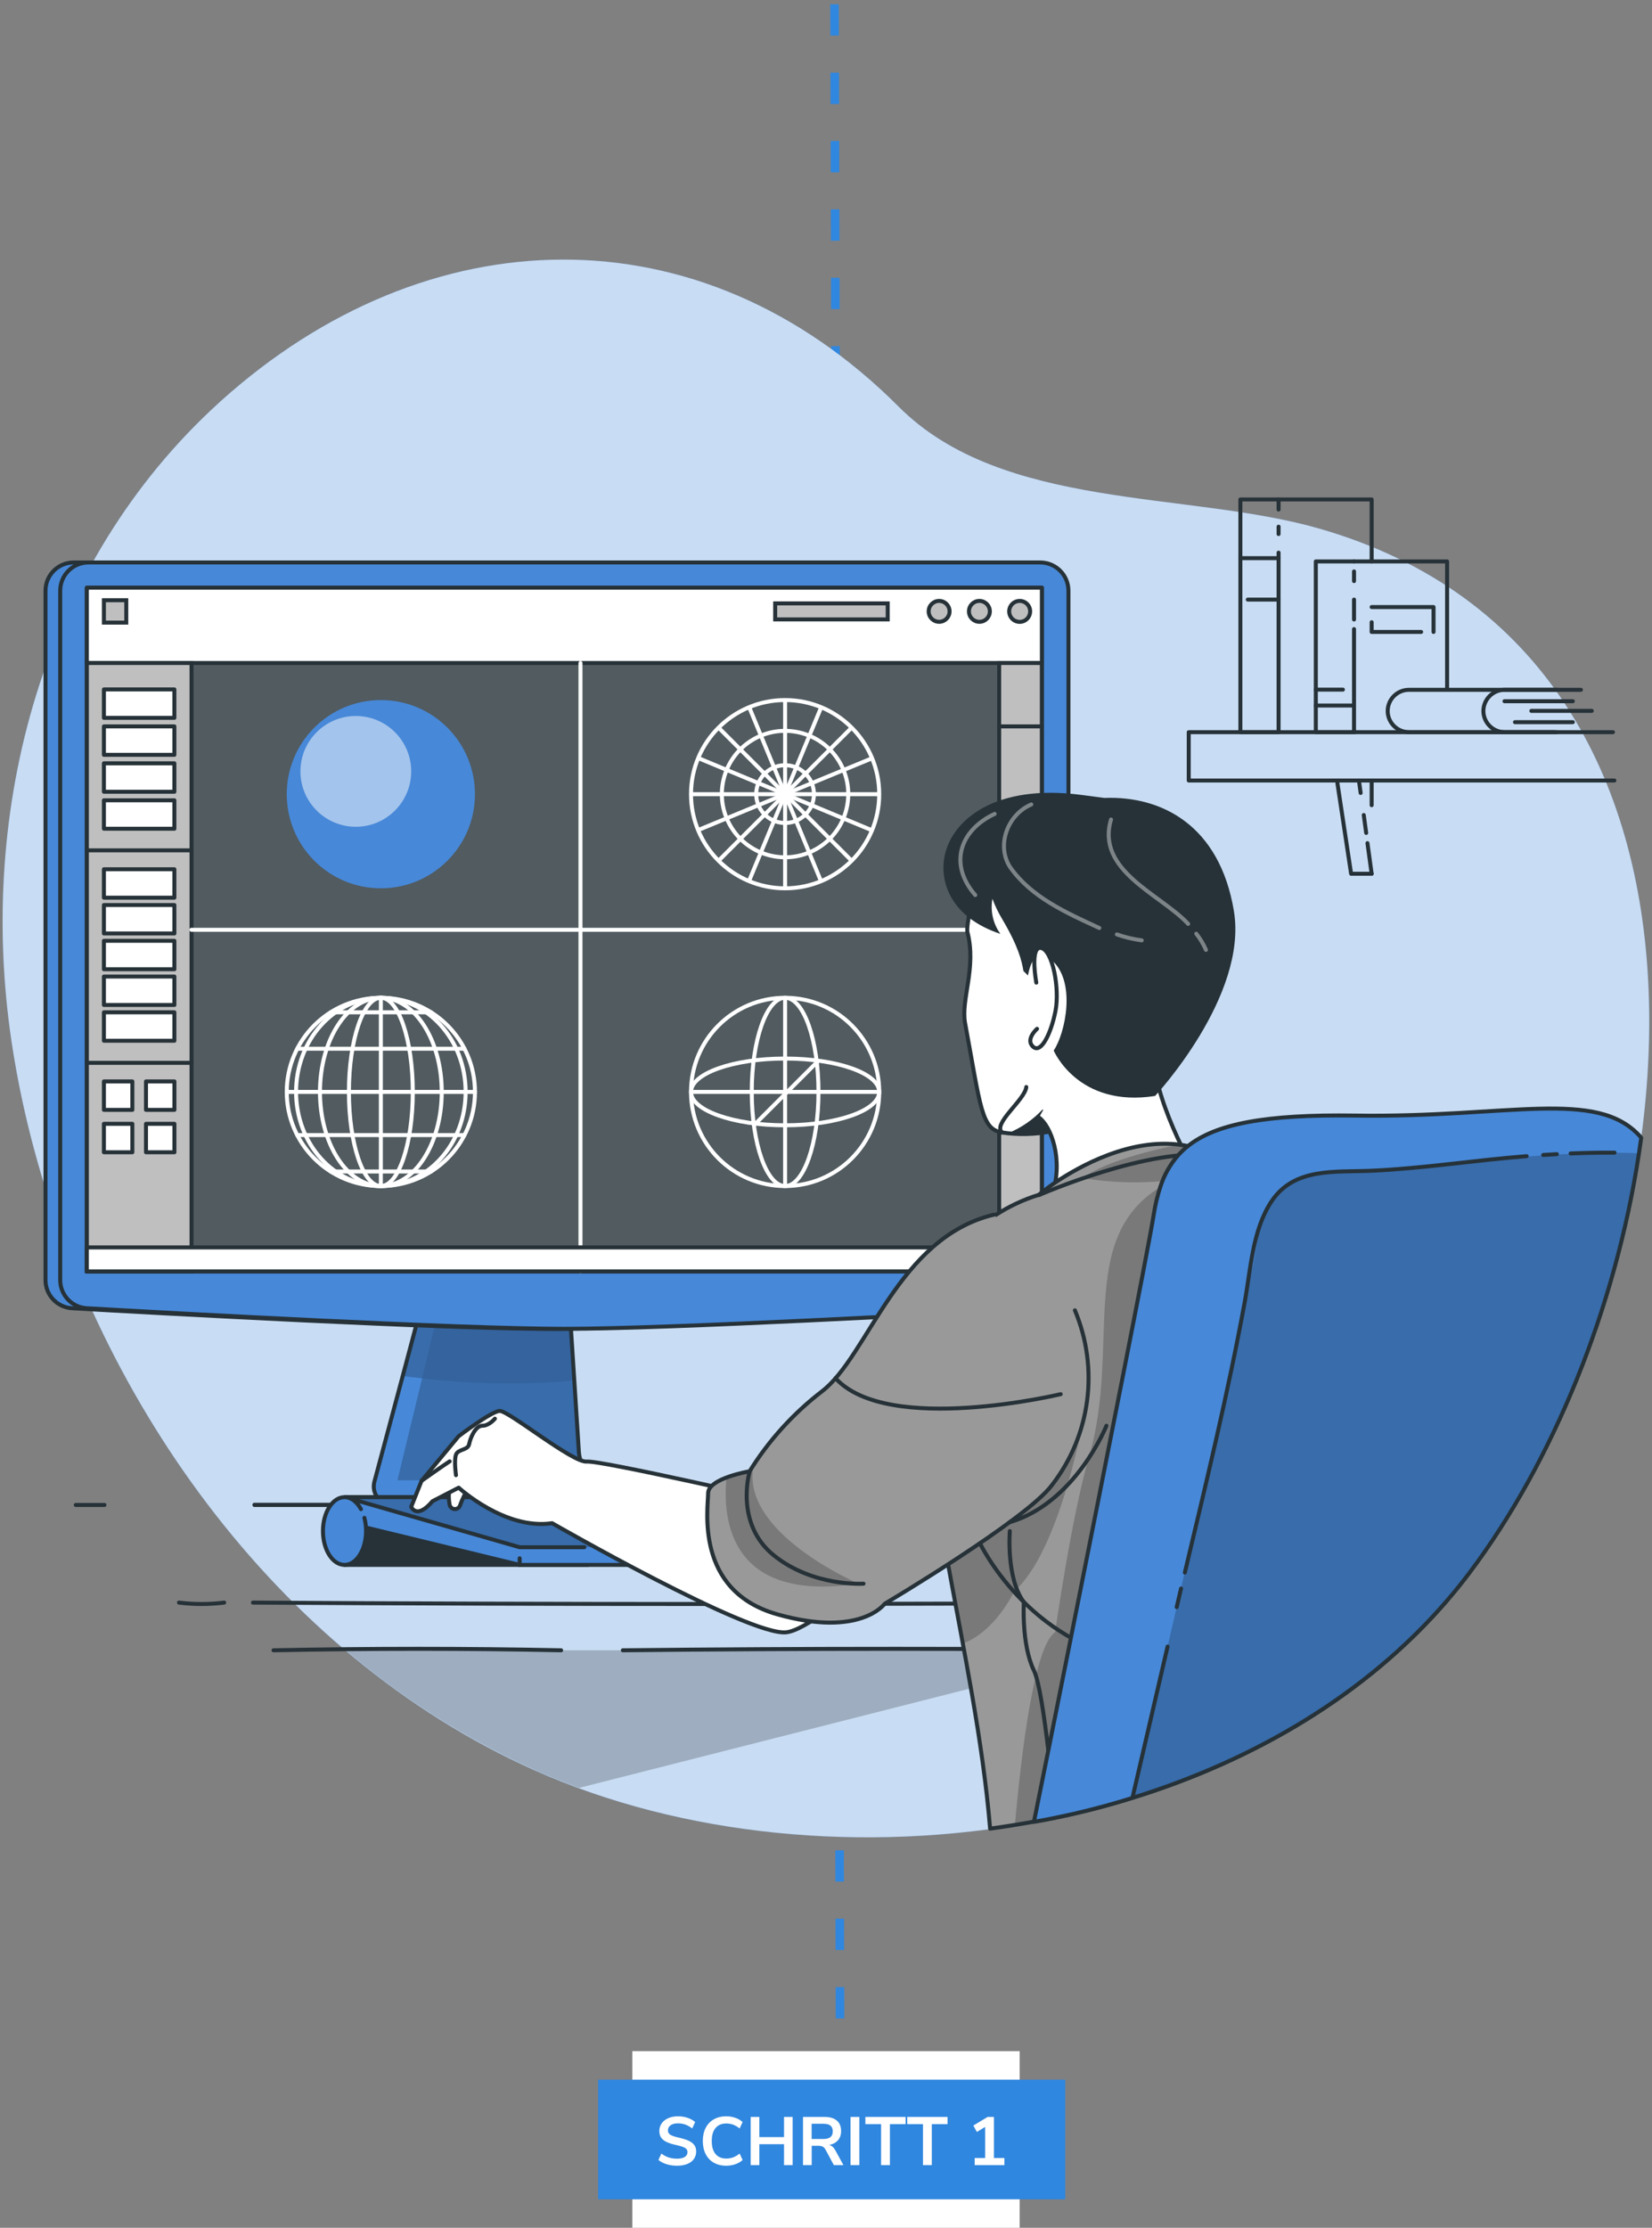 <?xml version="1.0" encoding="UTF-8"?>
<svg width="290px" height="391px" viewBox="0 0 290 391" version="1.1" xmlns="http://www.w3.org/2000/svg" xmlns:xlink="http://www.w3.org/1999/xlink">
    <rect x="0" y="0" width="290" height="391" fill="#808080" stroke="none"/>
    <!-- Generator: Sketch 57.1 (83088) - https://sketch.com -->
    <title>Step1</title>
    <desc>Created with Sketch.</desc>
    <g id="Leaftech-webdesign" stroke="none" stroke-width="1" fill="none" fill-rule="evenodd">
        <g id="Home-page---UI-Copy" transform="translate(-553, -1341)">
            <g id="We-provide-the-missing-data" transform="translate(283, 1241)">
                <g id="Step1" transform="translate(141, 101)">
                    <g transform="translate(129, 0)">
                        <path d="M146.5,0.5 L147.5,367.5" id="Path-4" stroke="#3087DF" stroke-width="1.5" stroke-linecap="square" stroke-linejoin="bevel" stroke-dasharray="4,8"></path>
                        <g id="3d-modeling-bro" transform="translate(0, 44)">
                            <g id="freepik--background-simple--inject-2" fill-rule="nonzero">
                                <path d="M38.402,25.718 L38.794,25.361 C74.9,-7.14 122.836,-8.61 157.766,26.383 C175.966,44.618 208.299,41.132 231.427,47.726 C311.171,70.469 297.381,178.661 257.992,231 C222.446,278.194 145.425,288.862 93.681,265.636 C48.181,245.231 16.191,199.647 4.781,151.977 C3.638,147.198 2.704,142.375 1.981,137.508 C-3.997,96.894 7.518,53.802 38.402,25.718 Z" id="Path" fill="#4788D8"></path>
                                <path d="M38.402,25.718 L38.794,25.361 C74.9,-7.14 122.836,-8.61 157.766,26.383 C175.966,44.618 208.299,41.132 231.427,47.726 C311.171,70.469 297.381,178.661 257.992,231 C222.446,278.194 145.425,288.862 93.681,265.636 C48.181,245.231 16.191,199.647 4.781,151.977 C3.638,147.198 2.704,142.375 1.981,137.508 C-3.997,96.894 7.518,53.802 38.402,25.718 Z" id="Path" fill="#FFFFFF" opacity="0.7"></path>
                            </g>
                            <g id="freepik--book-shelf--inject-2" transform="translate(208.6, 42)" stroke="#263238" stroke-linecap="round" stroke-linejoin="round" stroke-width="0.7">
                                <polyline id="Path" points="74.795 49.987 0.077 49.987 0.077 41.503 64.295 41.503"></polyline>
                                <path d="M32.186,54.32 L32.186,49.987" id="Path"></path>
                                <polyline id="Path" points="26.173 50.428 28.581 66.353 32.186 66.353"></polyline>
                                <polyline id="Path" points="15.848 9.996 15.848 41.503 9.142 41.503 9.142 0.658 15.848 0.658 15.848 2.429"></polyline>
                                <path d="M15.848,5.439 L15.848,6.727" id="Path"></path>
                                <polyline id="Path" points="32.186 11.536 32.186 0.658 15.848 0.658"></polyline>
                                <polyline id="Path" points="29.092 41.503 22.386 41.503 22.386 11.536 29.092 11.536"></polyline>
                                <polyline id="Path" points="45.43 33.803 45.43 11.536 29.092 11.536"></polyline>
                                <path d="M29.092,23.415 L29.092,41.503" id="Path"></path>
                                <path d="M29.092,18.235 L29.092,21.728" id="Path"></path>
                                <path d="M29.092,13.293 L29.092,14.987" id="Path"></path>
                                <path d="M9.142,10.962 L15.848,10.962" id="Path"></path>
                                <path d="M10.444,18.235 L15.848,18.235" id="Path"></path>
                                <path d="M22.386,34.034 L27.139,34.034" id="Path"></path>
                                <path d="M22.386,36.827 L29.092,36.827" id="Path"></path>
                                <polyline id="Path" points="32.186 19.544 43.05 19.544 43.05 23.912"></polyline>
                                <polyline id="Path" points="40.873 23.912 32.186 23.912 32.186 22.211"></polyline>
                                <path d="M31.451,60.977 L32.186,66.353" id="Path"></path>
                                <path d="M30.8,56.049 C30.947,57.099 31.087,58.149 31.227,59.185" id="Path"></path>
                                <path d="M29.953,49.987 C30.051,50.687 30.156,51.443 30.254,52.171" id="Path"></path>
                                <path d="M64.743,41.503 L38.759,41.503 C36.7,41.515 35.019,39.859 35,37.8 L35,37.8 C35.004,35.738 36.676,34.069 38.738,34.069 L64.722,34.069" id="Path"></path>
                                <path d="M74.543,41.503 L55.559,41.503 C53.5,41.515 51.819,39.859 51.8,37.8 L51.8,37.8 C51.804,35.738 53.476,34.069 55.538,34.069 L68.922,34.069" id="Path"></path>
                                <path d="M55.503,36.071 L67.501,36.071" id="Path"></path>
                                <path d="M70.826,37.765 L60.221,37.765" id="Path"></path>
                                <path d="M57.344,39.746 L67.501,39.746" id="Path"></path>
                            </g>
                            <g id="freepik--Device--inject-2" transform="translate(7.7, 53.2)">
                                <path d="M189,191.443 L93.933,215.6 C91.222,214.611 88.571,213.535 85.981,212.373 C74.054,206.973 62.946,199.922 52.983,191.429 L52.983,191.429 L189,191.443 Z" id="Path" fill-opacity="0.7" fill="#000000" fill-rule="nonzero" opacity="0.3"></path>
                                <path d="M104.559,162.68 L104.559,164.857 C104.559,165.143 104.445,165.417 104.243,165.619 C104.041,165.821 103.767,165.935 103.481,165.935 L61.159,165.935 C60.15,165.935 59.198,165.465 58.583,164.664 C57.969,163.863 57.762,162.822 58.023,161.847 L63,143.29 L69.881,117.446 L91.399,117.446 L92.141,129.038 L93.114,144.088 L93.919,156.639 C94.093,159.43 96.408,161.604 99.204,161.602 L103.516,161.602 C104.098,161.621 104.559,162.098 104.559,162.68 Z" id="Path" fill="#4788D8" fill-rule="nonzero"></path>
                                <g id="Group" transform="translate(61.6, 116.9)" fill="#000000" fill-opacity="0.7" fill-rule="nonzero" opacity="0.3">
                                    <path d="M37.569,44.702 L0.469,44.702 L4.802,26.81 L8.218,12.698 L30.478,12.138 L31.451,27.188 L32.256,39.739 C32.43,42.541 34.762,44.719 37.569,44.702 L37.569,44.702 Z" id="Path"></path>
                                    <path d="M31.5,27.188 C22.627,27.964 13.698,27.837 4.851,26.81 C3.626,26.684 2.471,26.537 1.351,26.39 L8.232,0.546 L29.75,0.546 L30.492,12.138 L31.5,27.188 Z" id="Path"></path>
                                </g>
                                <path d="M104.559,162.68 L104.559,164.857 C104.559,165.143 104.445,165.417 104.243,165.619 C104.041,165.821 103.767,165.935 103.481,165.935 L61.159,165.935 C60.15,165.935 59.198,165.465 58.583,164.664 C57.969,163.863 57.762,162.822 58.023,161.847 L63,143.29 L69.881,117.446 L91.399,117.446 L92.141,129.038 L93.114,144.088 L93.919,156.639 C94.093,159.43 96.408,161.604 99.204,161.602 L103.516,161.602 C104.098,161.621 104.559,162.098 104.559,162.68 Z" id="Path" stroke="#263238" stroke-width="0.7" stroke-linecap="round" stroke-linejoin="round"></path>
                                <path d="M177.275,126.469 C177.275,129.094 175.227,131.262 172.606,131.411 C157.115,132.293 107.394,135.023 88.781,135.023 C70.168,135.023 20.447,132.3 4.963,131.411 C2.34,131.266 0.287,129.096 0.287,126.469 L0.287,5.474 C0.287,2.737 2.506,0.518 5.243,0.518 L172.319,0.518 C175.056,0.518 177.275,2.737 177.275,5.474 L177.275,126.469 Z" id="Path" stroke="#263238" stroke-width="0.7" fill="#4788D8" fill-rule="nonzero" stroke-linecap="round" stroke-linejoin="round"></path>
                                <path d="M179.858,126.469 C179.862,129.095 177.811,131.266 175.189,131.411 C159.698,132.293 109.977,135.023 91.364,135.023 C72.751,135.023 23.03,132.3 7.546,131.411 C4.923,131.266 2.87,129.096 2.87,126.469 L2.87,5.474 C2.87,2.737 5.089,0.518 7.826,0.518 L174.902,0.518 C177.639,0.518 179.858,2.737 179.858,5.474 L179.858,126.469 Z" id="Path" stroke="#263238" stroke-width="0.7" fill="#4788D8" fill-rule="nonzero" stroke-linecap="round" stroke-linejoin="round"></path>
                                <rect id="Rectangle" stroke="#263238" stroke-width="0.7" fill="#263238" fill-rule="nonzero" stroke-linecap="round" stroke-linejoin="round" x="7.546" y="4.942" width="167.65" height="120.001"></rect>
                                <rect id="Rectangle" fill="#FFFFFF" fill-rule="nonzero" opacity="0.2" x="7.546" y="4.942" width="167.65" height="120.001"></rect>
                                <rect id="Rectangle" stroke="#263238" stroke-width="0.7" fill="#FFFFFF" fill-rule="nonzero" stroke-linecap="round" stroke-linejoin="round" x="7.546" y="4.942" width="167.65" height="13.223"></rect>
                                <rect id="Rectangle" stroke="#263238" stroke-width="0.7" fill="#BFBFBF" fill-rule="nonzero" x="7.546" y="18.165" width="18.375" height="106.778"></rect>
                                <path d="M94.199,18.165 L94.199,124.943" id="Path" stroke="#FFFFFF" stroke-width="0.7" stroke-linecap="round" stroke-linejoin="round"></path>
                                <path d="M25.914,64.988 L175.189,64.988" id="Path" stroke="#FFFFFF" stroke-width="0.7" stroke-linecap="round" stroke-linejoin="round"></path>
                                <path d="M173.138,9.1 C173.141,9.845 172.694,10.519 172.006,10.806 C171.319,11.093 170.526,10.937 169.998,10.411 C169.47,9.885 169.311,9.093 169.595,8.404 C169.88,7.715 170.552,7.266 171.297,7.266 C171.785,7.264 172.253,7.457 172.598,7.801 C172.944,8.145 173.138,8.612 173.138,9.1 Z" id="Path" stroke="#263238" stroke-width="0.7" fill="#BFBFBF" fill-rule="nonzero"></path>
                                <path d="M166.061,9.1 C166.061,10.113 165.24,10.934 164.227,10.934 C163.214,10.934 162.393,10.113 162.393,9.1 C162.393,8.087 163.214,7.266 164.227,7.266 C165.24,7.266 166.061,8.087 166.061,9.1 Z" id="Path" stroke="#263238" stroke-width="0.7" fill="#BFBFBF" fill-rule="nonzero"></path>
                                <path d="M158.991,9.1 C158.991,10.113 158.17,10.934 157.157,10.934 C156.144,10.934 155.323,10.113 155.323,9.1 C155.323,8.087 156.144,7.266 157.157,7.266 C158.17,7.266 158.991,8.087 158.991,9.1 L158.991,9.1 Z" id="Path" stroke="#263238" stroke-width="0.7" fill="#BFBFBF" fill-rule="nonzero"></path>
                                <rect id="Rectangle" stroke="#263238" stroke-width="0.7" fill="#FFFFFF" fill-rule="nonzero" stroke-linecap="round" stroke-linejoin="round" x="10.542" y="22.799" width="12.369" height="4.991"></rect>
                                <rect id="Rectangle" stroke="#263238" stroke-width="0.7" fill="#FFFFFF" fill-rule="nonzero" stroke-linecap="round" stroke-linejoin="round" x="10.542" y="29.288" width="12.369" height="4.991"></rect>
                                <rect id="Rectangle" stroke="#263238" stroke-width="0.7" fill="#FFFFFF" fill-rule="nonzero" stroke-linecap="round" stroke-linejoin="round" x="10.542" y="35.77" width="12.369" height="4.991"></rect>
                                <rect id="Rectangle" stroke="#263238" stroke-width="0.7" fill="#FFFFFF" fill-rule="nonzero" stroke-linecap="round" stroke-linejoin="round" x="10.542" y="42.259" width="12.369" height="4.991"></rect>
                                <rect id="Rectangle" stroke="#263238" stroke-width="0.7" fill="#FFFFFF" fill-rule="nonzero" stroke-linecap="round" stroke-linejoin="round" x="10.542" y="54.362" width="12.369" height="4.991"></rect>
                                <rect id="Rectangle" stroke="#263238" stroke-width="0.7" fill="#FFFFFF" fill-rule="nonzero" stroke-linecap="round" stroke-linejoin="round" x="10.542" y="60.641" width="12.369" height="4.991"></rect>
                                <rect id="Rectangle" stroke="#263238" stroke-width="0.7" fill="#FFFFFF" fill-rule="nonzero" stroke-linecap="round" stroke-linejoin="round" x="10.542" y="66.92" width="12.369" height="4.991"></rect>
                                <rect id="Rectangle" stroke="#263238" stroke-width="0.7" fill="#FFFFFF" fill-rule="nonzero" stroke-linecap="round" stroke-linejoin="round" x="10.542" y="73.192" width="12.369" height="4.991"></rect>
                                <rect id="Rectangle" stroke="#263238" stroke-width="0.7" fill="#FFFFFF" fill-rule="nonzero" stroke-linecap="round" stroke-linejoin="round" x="10.542" y="79.471" width="12.369" height="4.991"></rect>
                                <rect id="Rectangle" stroke="#263238" stroke-width="0.7" fill="#FFFFFF" fill-rule="nonzero" stroke-linecap="round" stroke-linejoin="round" x="10.542" y="91.602" width="4.991" height="4.991"></rect>
                                <rect id="Rectangle" stroke="#263238" stroke-width="0.7" fill="#FFFFFF" fill-rule="nonzero" stroke-linecap="round" stroke-linejoin="round" x="17.927" y="91.602" width="4.991" height="4.991"></rect>
                                <rect id="Rectangle" stroke="#263238" stroke-width="0.7" fill="#FFFFFF" fill-rule="nonzero" stroke-linecap="round" stroke-linejoin="round" x="10.542" y="99.043" width="4.991" height="4.991"></rect>
                                <rect id="Rectangle" stroke="#263238" stroke-width="0.7" fill="#FFFFFF" fill-rule="nonzero" stroke-linecap="round" stroke-linejoin="round" x="17.927" y="99.043" width="4.991" height="4.991"></rect>
                                <path d="M7.546,51.044 L25.914,51.044" id="Path" stroke="#263238" stroke-width="0.7" stroke-linecap="round" stroke-linejoin="round"></path>
                                <path d="M7.546,88.34 L25.914,88.34" id="Path" stroke="#263238" stroke-width="0.7" stroke-linecap="round" stroke-linejoin="round"></path>
                                <rect id="Rectangle" stroke="#263238" stroke-width="0.7" fill="#BFBFBF" fill-rule="nonzero" x="128.38" y="7.7" width="19.754" height="2.814"></rect>
                                <rect id="Rectangle" stroke="#263238" stroke-width="0.7" fill="#BFBFBF" fill-rule="nonzero" x="10.542" y="7.147" width="3.927" height="3.927"></rect>
                                <circle id="Oval" fill="#4788D8" fill-rule="nonzero" cx="59.157" cy="41.188" r="16.52"></circle>
                                <circle id="Oval" fill="#FFFFFF" fill-rule="nonzero" opacity="0.5" cx="54.761" cy="37.184" r="9.723"></circle>
                                <rect id="Rectangle" stroke="#263238" stroke-width="0.7" fill="#FFFFFF" fill-rule="nonzero" stroke-linecap="round" stroke-linejoin="round" x="7.546" y="120.736" width="167.65" height="4.207"></rect>
                                <rect id="Rectangle" stroke="#263238" stroke-width="0.7" fill="#BFBFBF" fill-rule="nonzero" x="167.699" y="18.165" width="7.49" height="102.571"></rect>
                                <path d="M167.699,29.288 L175.189,29.288" id="Path" stroke="#263238" stroke-width="0.7" stroke-linecap="round" stroke-linejoin="round"></path>
                                <path d="M167.699,52.339 L175.189,52.339" id="Path" stroke="#263238" stroke-width="0.7" stroke-linecap="round" stroke-linejoin="round"></path>
                                <path d="M167.699,75.39 L175.189,75.39" id="Path" stroke="#263238" stroke-width="0.7" stroke-linecap="round" stroke-linejoin="round"></path>
                                <circle id="Oval" stroke="#FFFFFF" stroke-width="0.7" cx="130.123" cy="41.188" r="16.52"></circle>
                                <path d="M113.596,41.188 L146.643,41.188" id="Path" stroke="#FFFFFF" stroke-width="0.7"></path>
                                <path d="M130.123,24.661 L130.123,57.708" id="Path" stroke="#FFFFFF" stroke-width="0.7"></path>
                                <path d="M118.433,29.505 L141.806,52.871" id="Path" stroke="#FFFFFF" stroke-width="0.7"></path>
                                <path d="M141.806,29.505 L118.433,52.871" id="Path" stroke="#FFFFFF" stroke-width="0.7"></path>
                                <path d="M114.863,34.846 L145.376,47.53" id="Path" stroke="#FFFFFF" stroke-width="0.7"></path>
                                <path d="M136.458,25.928 L123.781,56.441" id="Path" stroke="#FFFFFF" stroke-width="0.7"></path>
                                <path d="M123.816,25.914 L136.423,56.462" id="Path" stroke="#FFFFFF" stroke-width="0.7"></path>
                                <path d="M145.39,34.881 L114.849,47.488" id="Path" stroke="#FFFFFF" stroke-width="0.7"></path>
                                <circle id="Oval" stroke="#FFFFFF" stroke-width="0.7" transform="translate(130.111, 41.168) rotate(-76.63) translate(-130.111, -41.168) " cx="130.111" cy="41.168" r="11.095"></circle>
                                <circle id="Oval" stroke="#FFFFFF" stroke-width="0.7" transform="translate(130.115, 41.171) rotate(-76.68) translate(-130.115, -41.171) " cx="130.115" cy="41.171" r="5.068"></circle>
                                <circle id="Oval" stroke="#FFFFFF" stroke-width="0.7" stroke-linecap="round" stroke-linejoin="round" cx="59.157" cy="93.443" r="16.52"></circle>
                                <path d="M42.637,93.443 L75.684,93.443" id="Path" stroke="#FFFFFF" stroke-width="0.7" stroke-linecap="round" stroke-linejoin="round"></path>
                                <path d="M59.157,76.916 L59.157,109.963" id="Path" stroke="#FFFFFF" stroke-width="0.7" stroke-linecap="round" stroke-linejoin="round"></path>
                                <ellipse id="Oval" stroke="#FFFFFF" stroke-width="0.7" stroke-linecap="round" stroke-linejoin="round" cx="59.157" cy="93.443" rx="5.607" ry="16.52"></ellipse>
                                <ellipse id="Oval" stroke="#FFFFFF" stroke-width="0.7" stroke-linecap="round" stroke-linejoin="round" cx="59.157" cy="93.443" rx="10.689" ry="16.52"></ellipse>
                                <ellipse id="Oval" stroke="#FFFFFF" stroke-width="0.7" stroke-linecap="round" stroke-linejoin="round" cx="59.157" cy="93.443" rx="14.882" ry="16.52"></ellipse>
                                <path d="M44.471,85.862 L73.843,85.862" id="Path" stroke="#FFFFFF" stroke-width="0.7" stroke-linecap="round" stroke-linejoin="round"></path>
                                <path d="M50.337,79.471 L67.984,79.471" id="Path" stroke="#FFFFFF" stroke-width="0.7" stroke-linecap="round" stroke-linejoin="round"></path>
                                <path d="M44.471,101.017 L73.843,101.017" id="Path" stroke="#FFFFFF" stroke-width="0.7" stroke-linecap="round" stroke-linejoin="round"></path>
                                <path d="M50.337,107.408 L67.984,107.408" id="Path" stroke="#FFFFFF" stroke-width="0.7" stroke-linecap="round" stroke-linejoin="round"></path>
                                <circle id="Oval" stroke="#FFFFFF" stroke-width="0.7" cx="130.123" cy="93.443" r="16.52"></circle>
                                <ellipse id="Oval" stroke="#FFFFFF" stroke-width="0.7" cx="130.123" cy="93.443" rx="5.859" ry="16.52"></ellipse>
                                <ellipse id="Oval" stroke="#FFFFFF" stroke-width="0.7" cx="130.123" cy="93.443" rx="16.52" ry="5.859"></ellipse>
                                <path d="M124.642,99.295 L135.975,87.962" id="Path" stroke="#FFFFFF" stroke-width="0.7"></path>
                                <path d="M113.596,93.443 L146.643,93.443" id="Path" stroke="#FFFFFF" stroke-width="0.7"></path>
                                <path d="M130.123,76.916 L130.123,109.963" id="Path" stroke="#FFFFFF" stroke-width="0.7"></path>
                                <path d="M36.96,165.935 L202.216,165.935 C147.112,165.912 92.027,165.9 36.96,165.9 L36.96,165.935 Z" id="Path" stroke="#263238" stroke-width="0.7" fill="#FFFFFF" fill-rule="nonzero" stroke-linecap="round" stroke-linejoin="round"></path>
                                <path d="M5.6,165.935 L10.64,165.935" id="Path" stroke="#263238" stroke-width="0.7" fill="#FFFFFF" fill-rule="nonzero" stroke-linecap="round" stroke-linejoin="round"></path>
                                <polygon id="Path" stroke="#263238" stroke-width="0.7" fill="#263238" fill-rule="nonzero" stroke-linecap="round" stroke-linejoin="round" points="52.78 176.456 95.515 176.456 95.515 167.72 52.878 168.28"></polygon>
                                <polygon id="Path" stroke="#263238" stroke-width="0.7" fill="#4788D8" fill-rule="nonzero" stroke-linecap="round" stroke-linejoin="round" points="177.114 176.456 83.524 176.456 55.174 169.568 52.878 164.57 133.371 164.57 177.114 173.355"></polygon>
                                <polyline id="Path" fill="#4788D8" fill-rule="nonzero" points="98.56 173.355 177.114 173.355 133.371 164.57 52.878 164.57 83.524 173.355 94.871 173.355"></polyline>
                                <polygon id="Path" fill-opacity="0.7" fill="#000000" fill-rule="nonzero" opacity="0.3" points="52.878 164.57 83.524 173.355 177.114 173.355 133.371 164.57"></polygon>
                                <polyline id="Path" stroke="#263238" stroke-width="0.7" stroke-linecap="round" stroke-linejoin="round" points="98.56 173.355 177.114 173.355 133.371 164.57 52.878 164.57 83.524 173.355 94.871 173.355"></polyline>
                                <path d="M83.524,175.294 L83.524,176.456" id="Path" stroke="#263238" stroke-width="0.7" stroke-linecap="round" stroke-linejoin="round"></path>
                                <path d="M56.266,168.196 C56.464,168.952 56.562,169.731 56.56,170.513 C56.56,173.796 54.866,176.456 52.78,176.456 C50.694,176.456 48.993,173.796 48.993,170.513 C48.993,167.23 50.687,164.57 52.78,164.57 C53.935,164.57 54.964,165.382 55.664,166.67" id="Path" stroke="#263238" stroke-width="0.7" fill="#4788D8" fill-rule="nonzero" stroke-linecap="round" stroke-linejoin="round"></path>
                                <path d="M36.708,183.071 C90.3,183.4 144.9,183.4 199.108,183.071" id="Path" stroke="#263238" stroke-width="0.7" fill="#FFFFFF" fill-rule="nonzero" stroke-linecap="round" stroke-linejoin="round"></path>
                                <path d="M23.716,183.071 C26.352,183.4 29.018,183.4 31.654,183.071" id="Path" stroke="#263238" stroke-width="0.7" fill="#FFFFFF" fill-rule="nonzero" stroke-linecap="round" stroke-linejoin="round"></path>
                                <path d="M101.633,191.443 C133.7,191.1 165.2,191.1 197.239,191.443" id="Path" stroke="#263238" stroke-width="0.7" fill="#FFFFFF" fill-rule="nonzero" stroke-linecap="round" stroke-linejoin="round"></path>
                                <path d="M40.313,191.443 C57.4,191.1 74.2,191.1 90.804,191.443" id="Path" stroke="#263238" stroke-width="0.7" fill="#FFFFFF" fill-rule="nonzero" stroke-linecap="round" stroke-linejoin="round"></path>
                            </g>
                            <g id="freepik--Character--inject-2" transform="translate(72.1, 93.8)">
                                <path d="M113.477,59.535 C110.645,60.21 107.72,60.399 104.825,60.095 L103.824,59.962 C100.149,59.409 100.058,55.559 97.321,40.81 C96.537,36.61 99.358,31.115 97.727,24.794 C97.384,23.457 99.568,13.44 102.564,10.199 C112.315,-0.343 134.722,1.638 138.502,15.799 C144.046,36.498 129.962,55.671 113.477,59.535 Z" id="Path" stroke="#263238" stroke-width="0.7" fill="#FFFFFF" fill-rule="nonzero" stroke-linecap="round" stroke-linejoin="round"></path>
                                <path d="M108.059,51.982 C107.842,54.229 102.039,58.471 103.824,59.962" id="Path" stroke="#263238" stroke-width="0.7" stroke-linecap="round" stroke-linejoin="round"></path>
                                <path d="M113.477,59.535 C110.645,60.21 107.72,60.399 104.825,60.095 C107.148,59.164 109.235,57.73 110.936,55.895 L113.477,59.535 Z" id="Path" fill="#263238" fill-rule="nonzero"></path>
                                <path d="M6.839,122.325 C6.641,123.319 6.641,124.341 6.839,125.335 C6.944,125.76 7.326,126.058 7.763,126.058 C8.2,126.058 8.582,125.76 8.687,125.335 C9.071,124.282 9.567,123.273 10.164,122.325" id="Path" stroke="#263238" stroke-width="0.7" fill="#FFFFFF" fill-rule="nonzero" stroke-linecap="round" stroke-linejoin="round"></path>
                                <path d="M65.723,124.922 C65.723,124.922 33.404,117.481 30.912,117.726 C28.42,117.971 17.115,108.724 15.603,108.829 C14.091,108.934 8.4,113.281 8.4,113.281 L1.904,121.1 L0.084,125.657 C0.084,125.657 1.015,127.988 3.822,124.677 L8.421,122.304 C8.421,122.304 16.555,129.78 24.822,128.534 C24.822,128.534 59.374,148.372 65.912,147.686 C72.45,147 94.549,124.677 94.549,124.677 L65.723,124.922 Z" id="Path" stroke="#263238" stroke-width="0.7" fill="#FFFFFF" fill-rule="nonzero" stroke-linecap="round" stroke-linejoin="round"></path>
                                <path d="M110.285,57.33 C112.287,58.73 114.688,64.526 112.595,70.952 L138.873,68.943 C138.873,68.943 132.118,58.17 130.508,48.475 C128.898,38.78 116.767,45.892 116.767,45.892" id="Path" stroke="#263238" stroke-width="0.7" fill="#FFFFFF" fill-rule="nonzero" stroke-linecap="round" stroke-linejoin="round"></path>
                                <path d="M144.501,21.07 C142.002,6.104 131.901,0.854 121.751,1.246 L117.775,0.721 C102.375,-1.316 94.948,5.264 93.716,11.473 C92.82,15.953 94.752,22.183 103.516,25.109 C102.23,23.332 101.724,21.107 102.116,18.949 C102.565,20.166 103.128,21.337 103.796,22.449 C106.729,27.405 107.247,29.82 107.562,31.626 L108.353,32.403 C108.738,30.303 109.753,27.503 112.329,29.554 C116.991,33.299 114.863,42.686 112.868,45.577 C112.868,45.577 117.11,55.671 130.669,53.55 C130.662,53.571 147,36.036 144.501,21.07 Z" id="Path" fill="#263238" fill-rule="nonzero"></path>
                                <path d="M109.816,33.663 C109.816,33.663 108.633,27.216 110.656,27.58 C112.679,27.944 113.953,34.699 113.19,38.612 C112.427,42.525 110.663,46.2 109.249,44.912 C107.835,43.624 109.949,41.769 109.949,41.769" id="Path" stroke="#263238" stroke-width="0.7" fill="#FFFFFF" fill-rule="nonzero" stroke-linecap="round" stroke-linejoin="round"></path>
                                <path d="M182,142.002 C167.804,158.515 148.239,170.044 126.7,176.715 C122.248,178.115 117.721,179.282 113.12,180.215 C111.888,180.472 110.651,180.705 109.41,180.915 C106.848,181.382 104.281,181.792 101.71,182.147 C100.422,166.67 97.041,150.647 94.332,135.737 C93.765,132.594 93.226,129.493 92.736,126.462 C92.645,125.86 92.547,125.258 92.456,124.663 C91.581,118.951 90.923,113.463 90.65,108.339 C89.88,93.408 92.421,81.312 102.55,74.536 C104.934,72.971 107.526,71.748 110.25,70.903 L110.25,70.903 C110.376,70.791 111.405,69.951 113.05,68.803 C117.439,65.849 126.301,60.921 135.142,62.125 C135.541,62.181 135.94,62.244 136.339,62.328 C137.994,62.66 139.596,63.218 141.099,63.987 C145.798,64.836 150.364,66.302 154.679,68.348 C159.425,70.63 164.325,73.997 167.433,78.848 C172.326,86.457 178.248,118.895 182,142.002 Z" id="Path" fill="#999999" fill-rule="nonzero"></path>
                                <g id="Group" transform="translate(91.7, 61.6)" fill="#000000" fill-opacity="0.7" fill-rule="nonzero" opacity="0.3">
                                    <path d="M26.138,49.833 C26.138,49.833 22.029,72.135 14.238,78.876 C14.238,78.876 11.053,85.876 5.194,88.074 C4.326,83.377 3.437,78.729 2.611,74.186 C2.044,71.043 1.505,67.942 1.015,64.911 C0.924,64.309 0.826,63.707 0.735,63.112 C0.644,62.517 0.546,61.887 0.462,61.278 L26.138,49.833 Z" id="Path"></path>
                                    <path d="M90.3,80.402 C76.104,96.915 56.539,108.444 35,115.115 C30.548,116.515 26.021,117.682 21.42,118.615 C20.188,118.872 18.951,119.105 17.71,119.315 C16.597,119.525 15.484,119.714 14.364,119.896 C15.498,107.121 17.752,88.494 21.42,86.079 C21.42,86.079 24.29,65.779 27.328,55.468 C33.313,35.126 24.297,15.183 42.182,6.706 C36.882,7.342 31.519,7.229 26.25,6.37 C29.393,3.955 36.302,1.869 43.211,0.497 L43.211,0.497 L43.512,0.532 C43.911,0.588 44.31,0.651 44.709,0.735 C46.364,1.067 47.966,1.625 49.469,2.394 C54.168,3.243 58.734,4.709 63.049,6.755 C67.795,9.037 72.695,12.404 75.803,17.255 C80.626,24.857 86.548,57.295 90.3,80.402 Z" id="Path"></path>
                                </g>
                                <path d="M182,142.002 C167.804,158.515 148.239,170.044 126.7,176.715 C122.248,178.115 117.721,179.282 113.12,180.215 C111.888,180.472 110.651,180.705 109.41,180.915 C106.848,181.382 104.281,181.792 101.71,182.147 C100.422,166.67 97.041,150.647 94.332,135.737 C93.765,132.594 93.226,129.493 92.736,126.462 C92.645,125.86 92.547,125.258 92.456,124.663 C91.581,118.951 90.923,113.463 90.65,108.339 C89.88,93.408 92.421,81.312 102.55,74.536 C104.934,72.971 107.526,71.748 110.25,70.903 L110.25,70.903 C110.376,70.791 111.405,69.951 113.05,68.803 C117.439,65.849 126.301,60.921 135.142,62.125 C135.541,62.181 135.94,62.244 136.339,62.328 C137.994,62.66 139.596,63.218 141.099,63.987 C145.798,64.836 150.364,66.302 154.679,68.348 C159.425,70.63 164.325,73.997 167.433,78.848 C172.326,86.457 178.248,118.895 182,142.002 Z" id="Path" stroke="#263238" stroke-width="0.7" stroke-linecap="round" stroke-linejoin="round"></path>
                                <path d="M102.396,74.382 C85.442,78.407 80.332,99.211 72.149,105.427 C67.122,109.296 62.833,114.038 59.486,119.427 C59.486,119.427 52.206,120.645 52.206,123.291 C52.206,125.937 49.784,140.413 64.365,144.536 C78.946,148.659 83.188,142.688 83.188,142.688 C83.188,142.688 108.038,127.939 112.588,121.821 C119.348,113.074 120.877,101.366 116.592,91.175" id="Path" fill="#999999" fill-rule="nonzero"></path>
                                <path d="M78.617,139.139 C55.986,142.59 54.712,127.897 55.426,120.54 C56.745,120.06 58.104,119.694 59.486,119.448 C59.486,119.448 59.71,119.056 60.186,118.384 C57.743,130.249 78.617,139.139 78.617,139.139 Z" id="Path" fill-opacity="0.7" fill="#000000" fill-rule="nonzero" opacity="0.3"></path>
                                <path d="M102.396,74.382 C85.442,78.407 80.332,99.211 72.149,105.427 C67.122,109.296 62.833,114.038 59.486,119.427 C59.486,119.427 52.206,120.645 52.206,123.291 C52.206,125.937 49.784,140.413 64.365,144.536 C78.946,148.659 83.188,142.688 83.188,142.688 C83.188,142.688 108.038,127.939 112.588,121.821 C119.348,113.074 120.877,101.366 116.592,91.175" id="Path" stroke="#263238" stroke-width="0.7" stroke-linecap="round" stroke-linejoin="round"></path>
                                <path d="M7.945,120.106 C7.945,120.106 7.574,117.523 7.945,116.508 C8.316,115.493 10.045,115.766 10.255,114.66 C10.465,113.554 11.361,111.433 12.565,111.433 C13.769,111.433 14.777,110.194 14.777,110.194" id="Path" stroke="#263238" stroke-width="0.7" stroke-linecap="round" stroke-linejoin="round"></path>
                                <path d="M1.904,121.1 C1.904,121.1 5.859,118.3 6.839,117.684" id="Path" stroke="#263238" stroke-width="0.7" stroke-linecap="round" stroke-linejoin="round"></path>
                                <path d="M114.1,105.889 C114.1,105.889 83.755,113.162 74.564,103.089" id="Path" stroke="#263238" stroke-width="0.7" stroke-linecap="round" stroke-linejoin="round"></path>
                                <path d="M59.5,119.448 C59.5,119.448 56.791,128.548 63.7,134.148 C70.609,139.748 79.485,139.153 79.485,139.153" id="Path" stroke="#263238" stroke-width="0.7" stroke-linecap="round" stroke-linejoin="round"></path>
                                <path d="M110.285,70.952 C110.285,70.952 129.822,62.377 141.176,64.043" id="Path" stroke="#263238" stroke-width="0.7" stroke-linecap="round" stroke-linejoin="round"></path>
                                <path d="M122.129,111.433 C122.129,111.433 116.725,124.936 105.168,128.359" id="Path" stroke="#263238" stroke-width="0.7" stroke-linecap="round" stroke-linejoin="round"></path>
                                <path d="M99.932,132.062 C99.932,132.062 108.283,149.646 127.533,152.691" id="Path" stroke="#263238" stroke-width="0.7" stroke-linecap="round" stroke-linejoin="round"></path>
                                <path d="M113.12,180.229 C112.819,176.778 112.42,172.529 111.93,168.455 L111.93,168.455 C111.188,162.155 110.299,156.233 109.389,154.364 C107.177,149.793 107.632,142.387 107.632,142.387 C104.489,138.187 105.168,129.92 105.168,129.92" id="Path" stroke="#263238" stroke-width="0.7" stroke-linecap="round" stroke-linejoin="round"></path>
                                <g id="Group" opacity="0.4" transform="translate(95.9, 2.1)" stroke="#FFFFFF" stroke-linecap="round" stroke-linejoin="round" stroke-width="0.7">
                                    <path d="M28.063,23.1 C29.477,23.597 30.938,23.947 32.424,24.143" id="Path"></path>
                                    <path d="M13.041,0.287 C8.799,2.107 6.874,7.546 9.324,11.298 C13.034,16.576 19.124,19.271 24.976,21.973" id="Path"></path>
                                    <path d="M6.601,1.946 C0.413,4.865 -1.47,10.829 3.199,16.191" id="Path"></path>
                                    <path d="M42,22.974 C42.687,23.844 43.259,24.799 43.701,25.816" id="Path"></path>
                                    <path d="M27.034,2.933 C24.339,11.97 35.77,16.051 40.572,21.252" id="Path"></path>
                                </g>
                                <path d="M216.006,60.9 C215.88,61.803 215.754,62.699 215.614,63.602 C211.456,91 200.417,117.88 185.892,137.2 C184.646,138.861 183.346,140.474 181.993,142.037 C167.797,158.55 148.232,170.079 126.693,176.75 C122.241,178.15 117.714,179.317 113.113,180.25 C111.881,180.507 110.644,180.74 109.403,180.95 C110.138,177.324 110.985,173.096 111.923,168.441 L111.923,168.441 C113.134,162.407 114.485,155.666 115.892,148.638 C122.066,117.761 129.304,81.284 130.431,74.375 C130.684,72.712 131.075,71.073 131.6,69.475 C132.25,67.45 133.305,65.578 134.701,63.973 C134.995,63.651 135.303,63.336 135.632,63.028 C135.961,62.72 136.143,62.58 136.409,62.363 C141.309,58.457 149.989,56.763 165.711,56.994 C192.815,57.421 208.152,52.143 215.824,60.662 C215.889,60.738 215.95,60.817 216.006,60.9 Z" id="Path" fill="#4788D8" fill-rule="nonzero"></path>
                                <path d="M215.6,63.609 C211.456,91 200.417,117.88 185.892,137.2 C184.646,138.861 183.346,140.474 181.993,142.037 C167.797,158.55 148.232,170.079 126.693,176.75 C132.174,153.258 146.552,91.399 148.337,80.612 C149.506,73.612 151.585,70.112 154.749,68.439 C157.605,66.913 161.336,66.822 166.061,66.843 C173.341,66.836 198.702,62.874 215.6,63.609 Z" id="Path" fill-opacity="0.7" fill="#000000" fill-rule="nonzero" opacity="0.3"></path>
                                <path d="M216.006,60.9 C215.88,61.803 215.754,62.699 215.614,63.602 C211.456,91 200.417,117.88 185.892,137.2 C184.646,138.861 183.346,140.474 181.993,142.037 C167.797,158.55 148.232,170.079 126.693,176.75 C122.241,178.15 117.714,179.317 113.113,180.25 C111.881,180.507 110.644,180.74 109.403,180.95 C110.138,177.324 110.985,173.096 111.923,168.441 L111.923,168.441 C113.134,162.407 114.485,155.666 115.892,148.638 C122.066,117.761 129.304,81.284 130.431,74.375 C130.684,72.712 131.075,71.073 131.6,69.475 C132.25,67.45 133.305,65.578 134.701,63.973 C134.995,63.651 135.303,63.336 135.632,63.028 C135.961,62.72 136.143,62.58 136.409,62.363 C141.309,58.457 149.989,56.763 165.711,56.994 C192.815,57.421 208.152,52.143 215.824,60.662 C215.889,60.738 215.95,60.817 216.006,60.9 Z" id="Path" stroke="#263238" stroke-width="0.7" stroke-linecap="round" stroke-linejoin="round"></path>
                                <path d="M203.616,63.644 C206.171,63.539 208.733,63.483 211.316,63.504" id="Path" stroke="#263238" stroke-width="0.7" stroke-linecap="round" stroke-linejoin="round"></path>
                                <path d="M198.8,63.91 L201.194,63.763" id="Path" stroke="#263238" stroke-width="0.7" stroke-linecap="round" stroke-linejoin="round"></path>
                                <path d="M135.891,137.2 C139.636,121.457 143.465,105.7 146.391,89.803 C147.462,84.007 147.735,77.133 151.095,72.072 C155.092,66.045 162.295,66.962 168.595,66.682 C177.695,66.276 186.795,64.834 195.895,64.12" id="Path" stroke="#263238" stroke-width="0.7" stroke-linecap="round" stroke-linejoin="round"></path>
                                <path d="M134.463,143.269 C134.715,142.177 134.967,141.092 135.226,140" id="Path" stroke="#263238" stroke-width="0.7" stroke-linecap="round" stroke-linejoin="round"></path>
                                <path d="M126.7,176.715 C128.763,167.876 130.816,159.035 132.86,150.192" id="Path" stroke="#263238" stroke-width="0.7" stroke-linecap="round" stroke-linejoin="round"></path>
                            </g>
                        </g>
                        <g id="Step-1-box" transform="translate(105, 359)">
                            <rect id="Rectangle-Copy" fill="#FFFFFF" x="6" y="0" width="68" height="31"></rect>
                            <rect id="Rectangle-Copy" fill="#3087DF" x="0" y="5" width="82" height="21"></rect>
                            <path d="M13.85,20.108 C13.202,20.108 12.594,20.02 12.026,19.844 C11.458,19.668 10.978,19.42 10.586,19.1 L11.102,17.972 C11.51,18.284 11.94,18.512 12.392,18.656 C12.844,18.8 13.334,18.872 13.862,18.872 C14.446,18.872 14.896,18.77 15.212,18.566 C15.528,18.362 15.686,18.076 15.686,17.708 C15.686,17.388 15.54,17.144 15.248,16.976 C14.956,16.808 14.47,16.648 13.79,16.496 C13.086,16.344 12.514,16.168 12.074,15.968 C11.634,15.768 11.302,15.512 11.078,15.2 C10.854,14.888 10.742,14.492 10.742,14.012 C10.742,13.516 10.878,13.072 11.15,12.68 C11.422,12.288 11.806,11.982 12.302,11.762 C12.798,11.542 13.37,11.432 14.018,11.432 C14.61,11.432 15.174,11.522 15.71,11.702 C16.246,11.882 16.686,12.128 17.03,12.44 L16.514,13.568 C15.762,12.968 14.93,12.668 14.018,12.668 C13.474,12.668 13.044,12.778 12.728,12.998 C12.412,13.218 12.254,13.524 12.254,13.916 C12.254,14.244 12.394,14.496 12.674,14.672 C12.954,14.848 13.43,15.012 14.102,15.164 C14.814,15.324 15.392,15.502 15.836,15.698 C16.28,15.894 16.62,16.144 16.856,16.448 C17.092,16.752 17.21,17.136 17.21,17.6 C17.21,18.104 17.076,18.546 16.808,18.926 C16.54,19.306 16.152,19.598 15.644,19.802 C15.136,20.006 14.538,20.108 13.85,20.108 Z M22.478,20.108 C21.646,20.108 20.92,19.93 20.3,19.574 C19.68,19.218 19.204,18.712 18.872,18.056 C18.54,17.4 18.374,16.636 18.374,15.764 C18.374,14.892 18.54,14.13 18.872,13.478 C19.204,12.826 19.68,12.322 20.3,11.966 C20.92,11.61 21.646,11.432 22.478,11.432 C23.046,11.432 23.582,11.52 24.086,11.696 C24.59,11.872 25.014,12.12 25.358,12.44 L24.842,13.568 C24.458,13.264 24.078,13.042 23.702,12.902 C23.326,12.762 22.926,12.692 22.502,12.692 C21.686,12.692 21.056,12.956 20.612,13.484 C20.168,14.012 19.946,14.772 19.946,15.764 C19.946,16.764 20.168,17.528 20.612,18.056 C21.056,18.584 21.686,18.848 22.502,18.848 C22.926,18.848 23.326,18.778 23.702,18.638 C24.078,18.498 24.458,18.276 24.842,17.972 L25.358,19.1 C25.014,19.42 24.59,19.668 24.086,19.844 C23.582,20.02 23.046,20.108 22.478,20.108 Z M32.63,11.54 L34.142,11.54 L34.142,20 L32.63,20 L32.63,16.328 L28.298,16.328 L28.298,20 L26.774,20 L26.774,11.54 L28.298,11.54 L28.298,15.08 L32.63,15.08 L32.63,11.54 Z M43.058,20 L41.378,20 L39.926,17.3 C39.79,17.044 39.622,16.864 39.422,16.76 C39.222,16.656 38.97,16.604 38.666,16.604 L37.49,16.604 L37.49,20 L35.966,20 L35.966,11.54 L39.71,11.54 C40.67,11.54 41.4,11.754 41.9,12.182 C42.4,12.61 42.65,13.228 42.65,14.036 C42.65,14.684 42.468,15.218 42.104,15.638 C41.74,16.058 41.226,16.332 40.562,16.46 C41.01,16.58 41.37,16.896 41.642,17.408 L43.058,20 Z M39.494,15.416 C40.078,15.416 40.506,15.306 40.778,15.086 C41.05,14.866 41.186,14.528 41.186,14.072 C41.186,13.608 41.05,13.27 40.778,13.058 C40.506,12.846 40.078,12.74 39.494,12.74 L37.478,12.74 L37.478,15.416 L39.494,15.416 Z M44.306,20 L44.306,11.54 L45.854,11.54 L45.854,20 L44.306,20 Z M49.67,20 L49.67,12.812 L46.91,12.812 L46.91,11.54 L53.978,11.54 L53.978,12.812 L51.218,12.812 L51.218,20 L49.67,20 Z M57.026,20 L57.026,12.812 L54.266,12.812 L54.266,11.54 L61.334,11.54 L61.334,12.812 L58.574,12.812 L58.574,20 L57.026,20 Z M69.482,18.752 L71.318,18.752 L71.318,20 L66.098,20 L66.098,18.752 L67.934,18.752 L67.934,13.304 L66.482,14.18 L65.87,13.052 L68.378,11.54 L69.482,11.54 L69.482,18.752 Z" id="SCHRITT1" fill="#FFFFFF" fill-rule="nonzero"></path>
                        </g>
                    </g>
                </g>
            </g>
        </g>
    </g>
</svg>